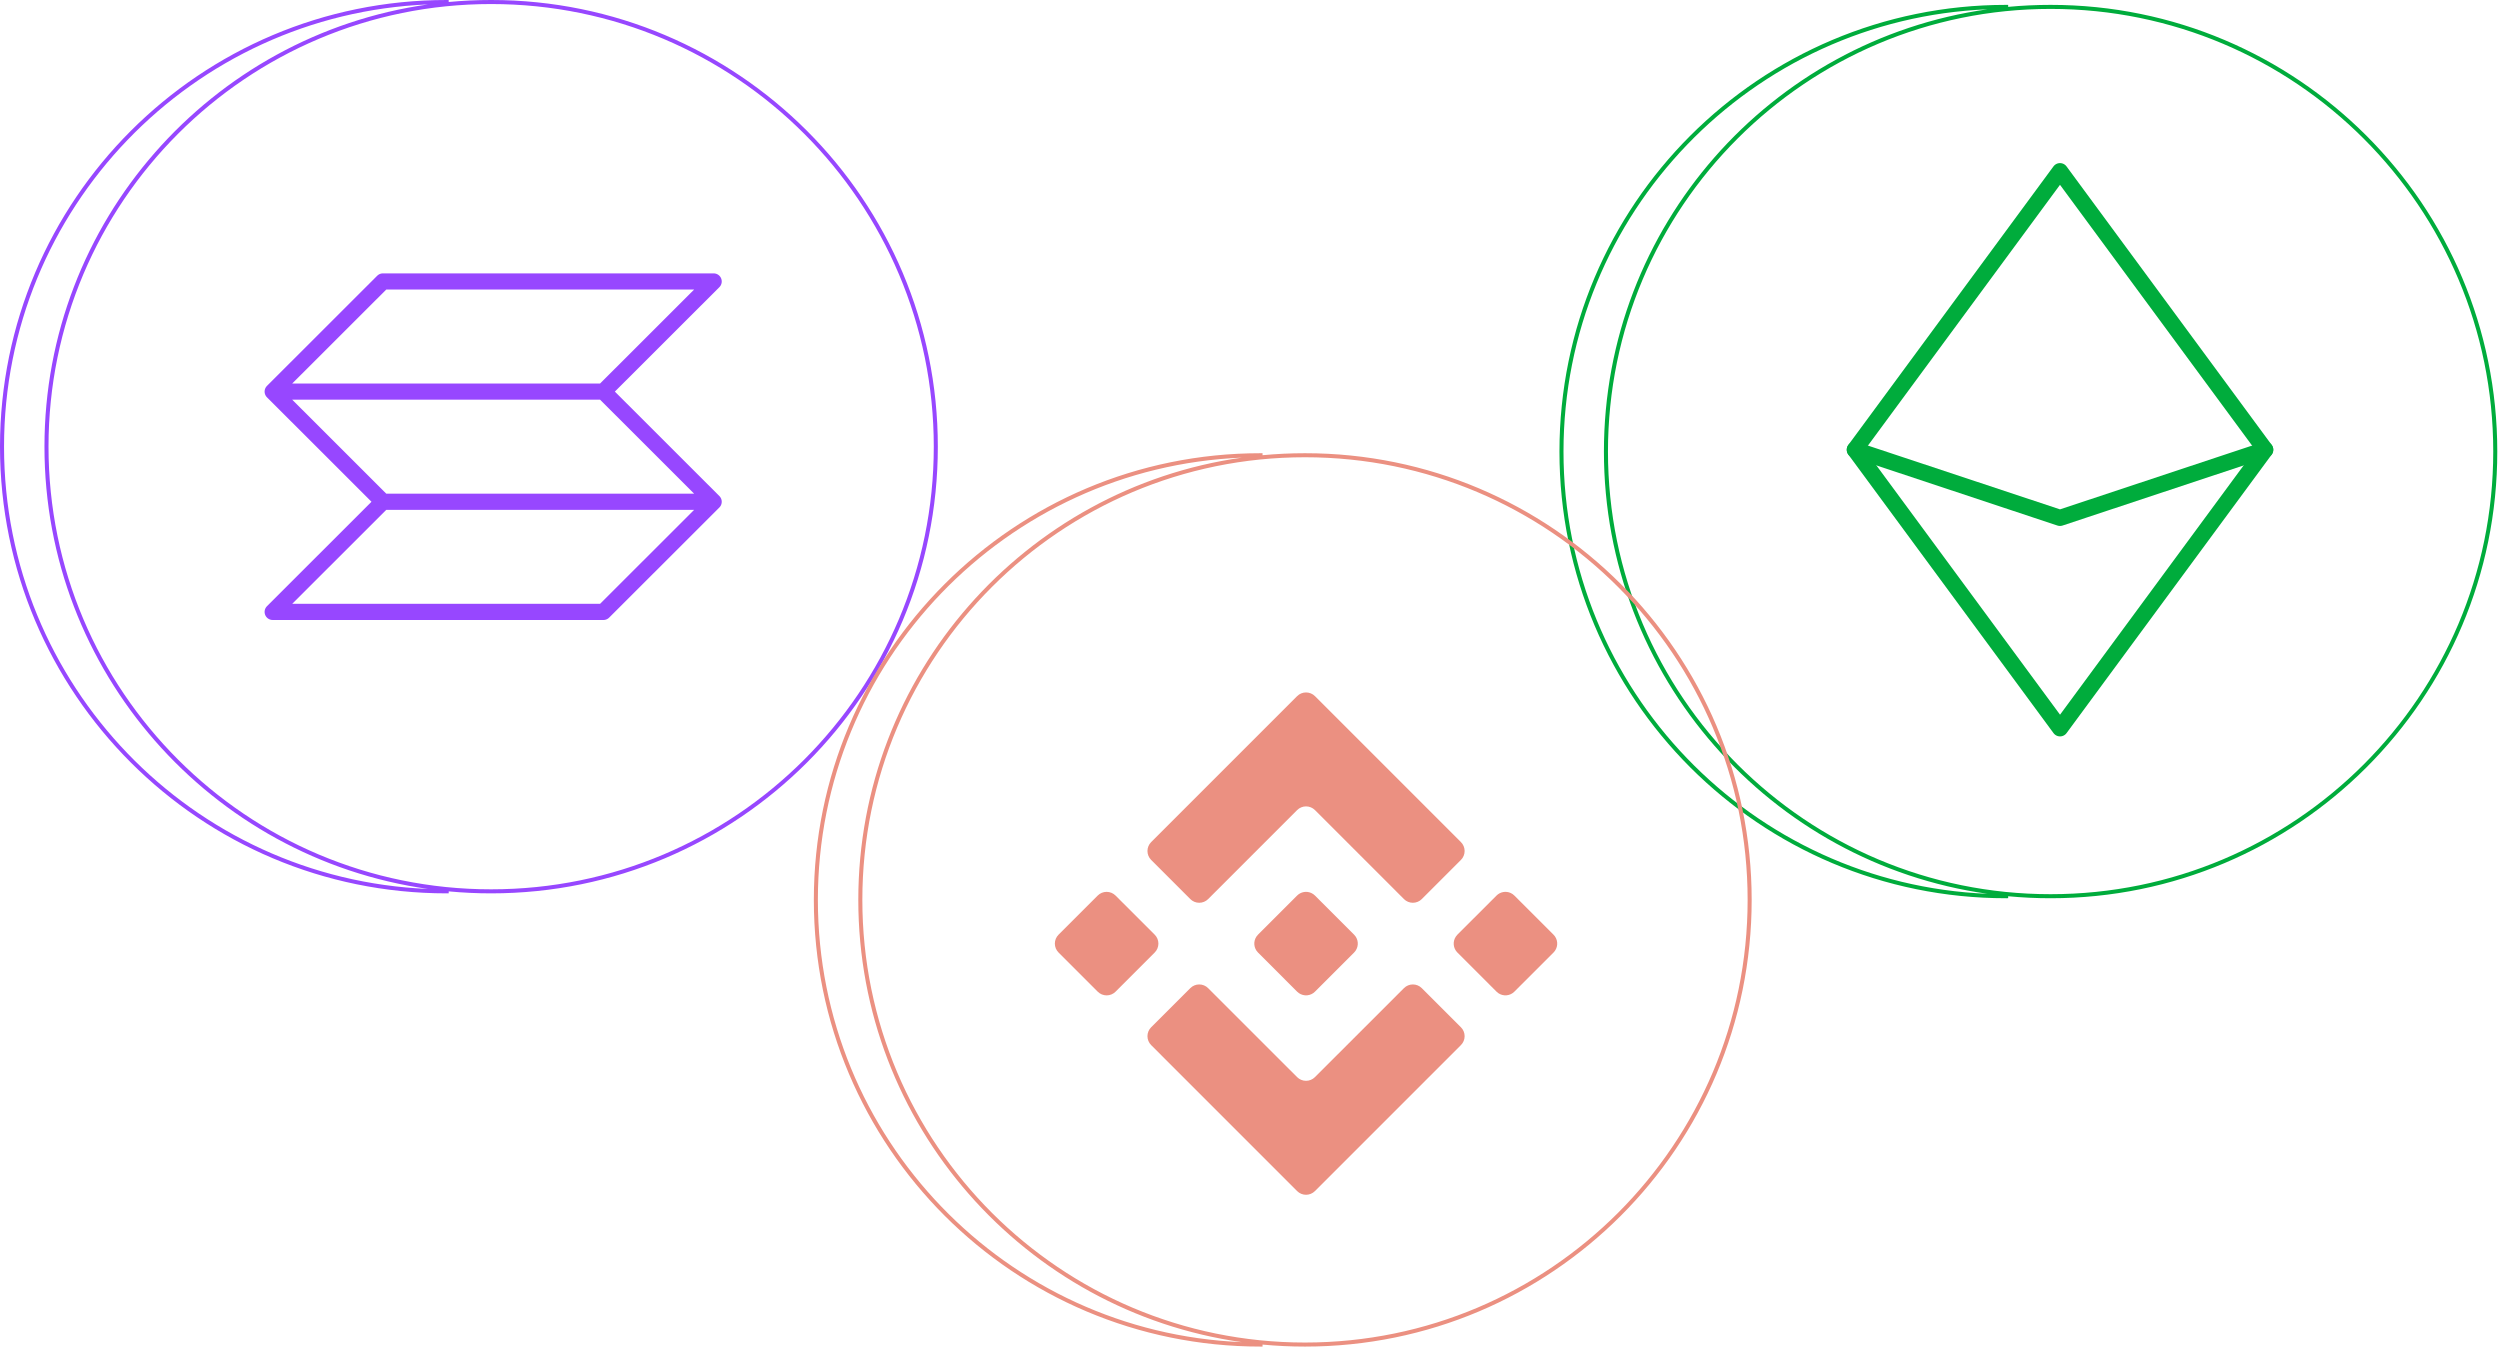 <svg width="513" height="277" viewBox="0 0 513 277" fill="none" xmlns="http://www.w3.org/2000/svg">
<path d="M146.444 102.961L123.821 125.565H55.954L78.576 102.961M146.444 102.961H78.576M146.444 102.961L123.821 80.357M78.576 102.961L55.954 80.357M55.954 80.357H123.821M55.954 80.357L78.576 57.754H146.444L123.821 80.357" stroke="#9747FF" stroke-width="3.318" stroke-linecap="round" stroke-linejoin="round"/>
<path fill-rule="evenodd" clip-rule="evenodd" d="M91.659 0C91.797 0 91.936 0 92.074 0.001V0.408C94.941 0.138 97.846 3.1502e-05 100.783 3.1502e-05C151.405 3.1502e-05 192.442 41.037 192.442 91.659C192.442 142.281 151.405 183.318 100.783 183.318C97.846 183.318 94.941 183.18 92.074 182.91V183.317C91.936 183.318 91.797 183.318 91.659 183.318C41.037 183.318 0 142.281 0 91.659C0 41.037 41.037 0 91.659 0ZM87.824 182.409C43.339 176.114 9.124 137.882 9.124 91.659C9.124 45.436 43.34 7.204 87.825 0.909C39.44 2.918 0.829 42.78 0.829 91.659C0.829 140.538 39.439 180.399 87.824 182.409ZM191.613 91.659C191.613 141.823 150.947 182.489 100.783 182.489C50.62 182.489 9.954 141.823 9.954 91.659C9.954 41.495 50.62 0.83 100.783 0.83C150.947 0.83 191.613 41.495 191.613 91.659Z" fill="#9747FF"/>
<path d="M422.71 35.125L464.819 92.289L422.719 149.453L380.61 92.289L422.71 35.125Z" stroke="#00AC3C" stroke-width="3.318" stroke-linecap="round" stroke-linejoin="round"/>
<path d="M464.819 92.289L422.711 106.269L380.611 92.289" stroke="#00AC3C" stroke-width="3.318" stroke-linecap="round" stroke-linejoin="round"/>
<path fill-rule="evenodd" clip-rule="evenodd" d="M411.659 1C411.797 1 411.936 1 412.074 1.001V1.408C414.941 1.138 417.846 1 420.783 1C471.405 1 512.442 42.037 512.442 92.659C512.442 143.281 471.405 184.318 420.783 184.318C417.846 184.318 414.941 184.18 412.074 183.91V184.317C411.936 184.318 411.797 184.318 411.659 184.318C361.037 184.318 320 143.281 320 92.659C320 42.037 361.037 1 411.659 1ZM407.825 183.409C363.34 177.114 329.124 138.882 329.124 92.659C329.124 46.436 363.34 8.204 407.825 1.909C359.439 3.918 320.829 43.78 320.829 92.659C320.829 141.538 359.439 181.4 407.825 183.409ZM511.613 92.659C511.613 142.823 470.947 183.488 420.783 183.488C370.62 183.488 329.954 142.823 329.954 92.659C329.954 42.495 370.62 1.829 420.783 1.829C470.947 1.829 511.613 42.495 511.613 92.659Z" fill="#00AC3C"/>
<path fill-rule="evenodd" clip-rule="evenodd" d="M258.659 93C258.797 93 258.936 93 259.074 93.001V93.408C261.941 93.138 264.846 93 267.783 93C318.405 93 359.442 134.037 359.442 184.659C359.442 235.281 318.405 276.318 267.783 276.318C264.846 276.318 261.941 276.18 259.074 275.91V276.317C258.936 276.318 258.797 276.318 258.659 276.318C208.037 276.318 167 235.281 167 184.659C167 134.037 208.037 93 258.659 93ZM254.825 275.409C210.34 269.114 176.124 230.882 176.124 184.659C176.124 138.436 210.34 100.204 254.825 93.909C206.439 95.918 167.829 135.78 167.829 184.659C167.829 233.538 206.439 273.4 254.825 275.409ZM358.613 184.659C358.613 234.823 317.947 275.488 267.783 275.488C217.62 275.488 176.954 234.823 176.954 184.659C176.954 134.495 217.62 93.829 267.783 93.829C317.947 93.829 358.613 134.495 358.613 184.659Z" fill="#EB9081"/>
<path d="M247.902 202.763L266.171 221.027C266.655 221.511 267.312 221.783 267.997 221.783C268.682 221.783 269.339 221.511 269.824 221.027L288.093 202.763C288.578 202.278 289.235 202.006 289.92 202.006C290.605 202.006 291.262 202.278 291.746 202.763L299.785 210.797C300.27 211.281 300.542 211.938 300.542 212.623C300.542 213.308 300.27 213.965 299.785 214.45L269.824 244.411C269.339 244.896 268.682 245.168 267.997 245.168C267.312 245.168 266.655 244.896 266.171 244.411L236.215 214.45C235.73 213.965 235.458 213.308 235.458 212.623C235.458 211.938 235.73 211.281 236.215 210.797L244.254 202.763C244.738 202.278 245.395 202.006 246.08 202.006C246.765 202.006 247.422 202.278 247.907 202.763H247.902ZM310.387 183.465L310.744 183.765L318.783 191.799C319.211 192.226 319.476 192.791 319.53 193.393C319.585 193.995 319.427 194.598 319.083 195.095L318.783 195.457L310.744 203.491C310.316 203.919 309.752 204.184 309.15 204.238C308.548 204.293 307.945 204.135 307.448 203.791L307.091 203.491L299.052 195.452C298.626 195.024 298.363 194.461 298.309 193.86C298.256 193.258 298.414 192.657 298.757 192.161L299.052 191.799L307.091 183.765C307.464 183.392 307.942 183.142 308.461 183.049C308.98 182.955 309.515 183.023 309.995 183.243L310.387 183.465ZM228.909 183.765L236.948 191.799C237.433 192.283 237.705 192.94 237.705 193.625C237.705 194.31 237.433 194.967 236.948 195.452L228.909 203.496C228.425 203.981 227.768 204.253 227.083 204.253C226.398 204.253 225.741 203.981 225.256 203.496L217.212 195.452C216.727 194.967 216.455 194.31 216.455 193.625C216.455 192.94 216.727 192.283 217.212 191.799L225.251 183.765C225.735 183.281 226.392 183.008 227.077 183.008C227.762 183.008 228.425 183.281 228.909 183.765ZM269.467 183.465L269.829 183.765L277.863 191.799C278.291 192.226 278.556 192.791 278.61 193.393C278.665 193.995 278.507 194.598 278.163 195.095L277.863 195.457L269.829 203.491C269.402 203.919 268.838 204.184 268.235 204.238C267.633 204.293 267.03 204.135 266.533 203.791L266.171 203.491L258.137 195.452C257.71 195.025 257.447 194.462 257.392 193.86C257.337 193.259 257.495 192.658 257.837 192.161L258.137 191.799L266.171 183.765C266.544 183.392 267.022 183.142 267.541 183.049C268.06 182.955 268.595 183.023 269.075 183.243L269.467 183.465ZM269.829 142.845L299.785 172.801C300.27 173.286 300.542 173.943 300.542 174.628C300.542 175.313 300.27 175.97 299.785 176.454L291.746 184.493C291.262 184.978 290.605 185.25 289.92 185.25C289.235 185.25 288.578 184.978 288.093 184.493L269.829 166.229C269.589 165.989 269.304 165.798 268.99 165.668C268.676 165.537 268.34 165.47 268 165.47C267.66 165.47 267.324 165.537 267.01 165.668C266.696 165.798 266.411 165.989 266.171 166.229L247.907 184.493C247.422 184.978 246.765 185.25 246.08 185.25C245.395 185.25 244.738 184.978 244.254 184.493L236.215 176.454C235.73 175.97 235.458 175.313 235.458 174.628C235.458 173.943 235.73 173.286 236.215 172.801L266.171 142.845C266.655 142.361 267.312 142.089 267.997 142.089C268.682 142.089 269.345 142.361 269.829 142.845Z" fill="#EB9081"/>
</svg>
